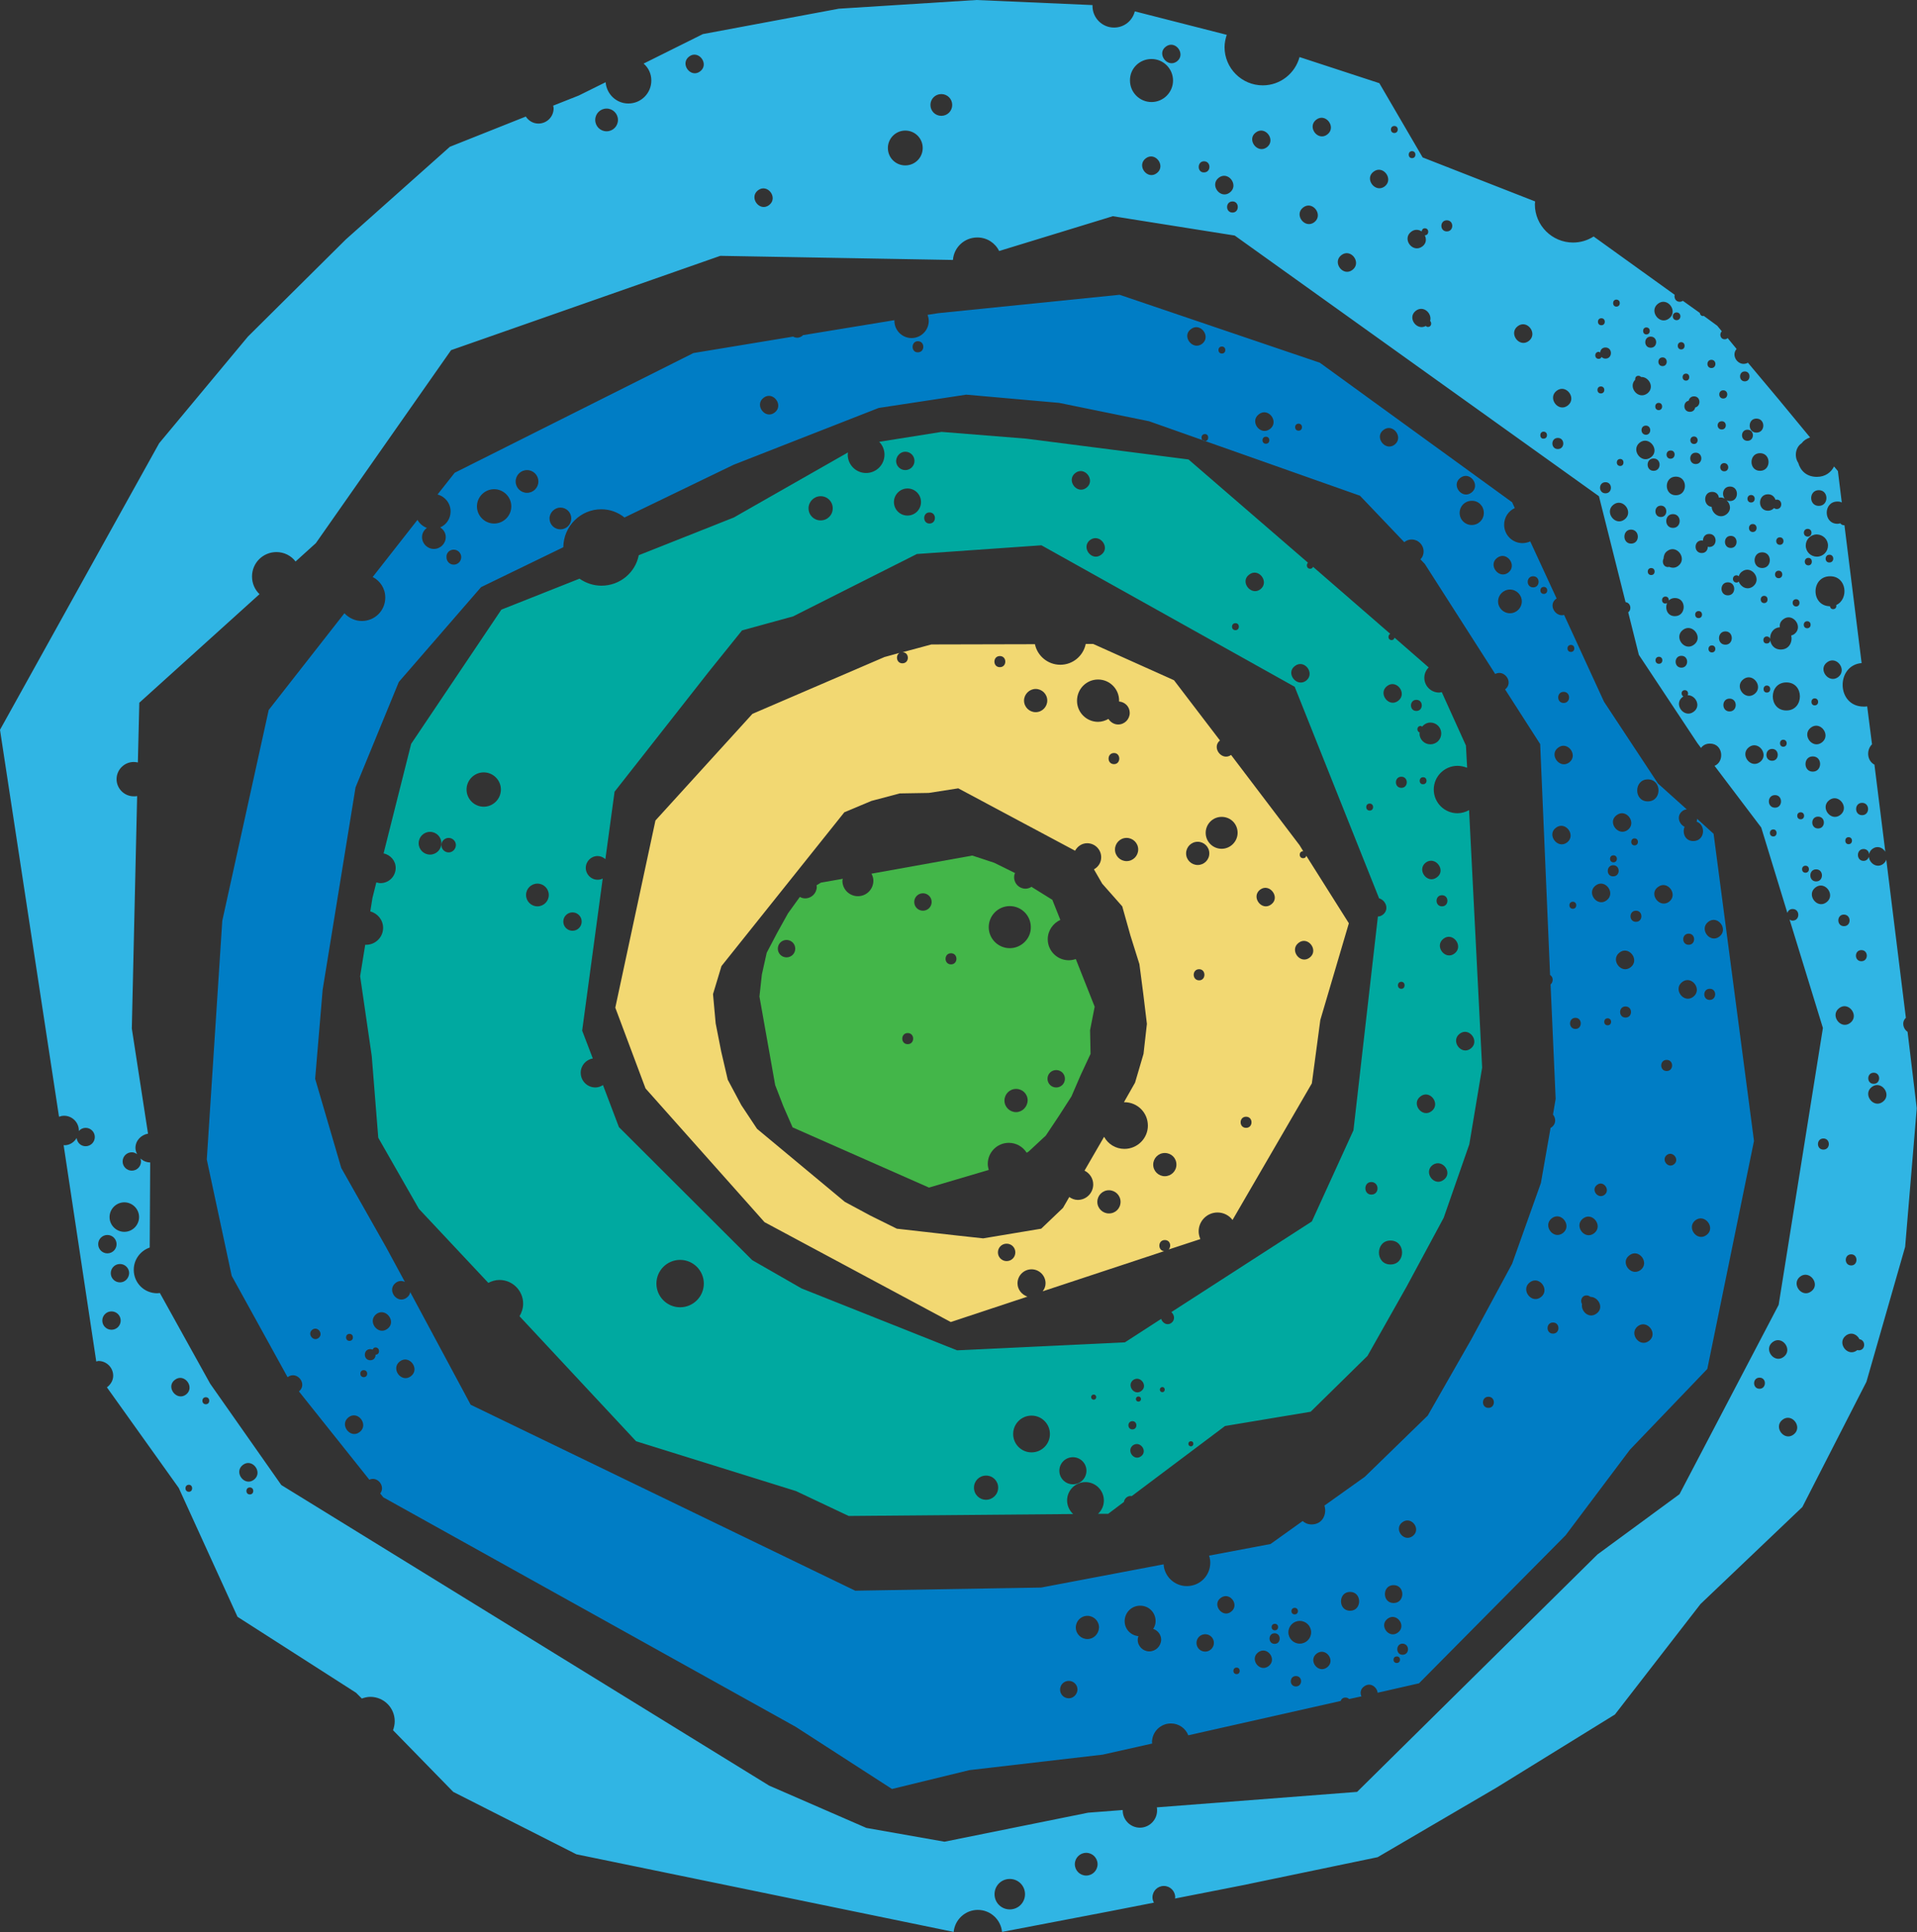 <?xml version="1.0" encoding="utf-8"?>
<!-- Generator: Adobe Illustrator 18.0.0, SVG Export Plug-In . SVG Version: 6.00 Build 0)  -->
<!DOCTYPE svg PUBLIC "-//W3C//DTD SVG 1.1//EN" "http://www.w3.org/Graphics/SVG/1.1/DTD/svg11.dtd">
<svg version="1.1" id="Layer_1" xmlns="http://www.w3.org/2000/svg" xmlns:xlink="http://www.w3.org/1999/xlink" x="0px" y="0px"
	 viewBox="0 0 792.6 799" enable-background="new 0 0 792.6 799" xml:space="preserve">
<rect x="0" y="0" width="792.6" height="799" fill="#333333" stroke="none"/>
<g>
	<g id="XMLID_3811_">
		<path fill="#F2D872" d="M540.1,353.9c-0.2,0.6-0.5,1-1.3,1c-1.9,0-1.9-2.9,0-2.9c0.1,0,0.1,0.1,0.1,0.1l-1.6-2.6L509,312.2
			c-3.8,2.7-8.2-3.1-4.6-6l-19-24.9l-33.4-15l-3.1,0c-1,4.9-5.3,8.6-10.5,8.6c-5.2,0-9.5-3.7-10.5-8.5l-42.8,0.1l-11.9,3.2
			c2.9,0.1,2.9,4.6-0.1,4.6c-2.5,0-2.9-3.3-1.2-4.3l-6.2,1.7l-54.6,23.5L271,339.3l-16.6,77.4l12.5,33.4l49.2,55.3l77,41.3
			l31.7-10.5c-2.3-0.8-4.1-2.9-4.1-5.5c0-3.2,2.6-5.8,5.8-5.8s5.8,2.6,5.8,5.8c0,1.3-0.5,2.4-1.2,3.3l50.2-16.6
			c-2.7-0.3-2.6-4.6,0.3-4.6c2.3,0,2.8,2.6,1.6,3.9l13.1-4.3c-0.4-1-0.7-2-0.7-3.2c0-4.3,3.5-7.8,7.8-7.8c2.5,0,4.8,1.2,6.2,3.1
			l32.8-56.5l3.5-26.2l11.8-40L540.1,353.9z M470.6,351.3c0,2.6-2.1,4.8-4.8,4.8c-2.6,0-4.8-2.1-4.8-4.8c0-2.6,2.1-4.8,4.8-4.8
			C468.4,346.5,470.6,348.6,470.6,351.3z M460.6,316c-3,0-3-4.6,0-4.6C463.5,311.4,463.5,316,460.6,316z M454,281
			c4.8,0,8.7,3.9,8.7,8.7c0,0.1,0,0.3,0,0.4c2.5,0.2,4.4,2.2,4.4,4.7c0,2.6-2.1,4.8-4.8,4.8c-1.7,0-3.2-1-4-2.3
			c-1.3,0.7-2.7,1.2-4.3,1.2c-4.8,0-8.7-3.9-8.7-8.7C445.3,284.9,449.2,281,454,281z M428.2,284.9c2.6,0,4.8,2.1,4.8,4.8
			c0,2.6-2.1,4.8-4.8,4.8c-2.6,0-4.8-2.1-4.8-4.8C423.4,287.1,425.6,284.9,428.2,284.9z M413.4,271.3c3,0,3,4.6,0,4.6
			C410.4,275.9,410.4,271.3,413.4,271.3z M416.2,521.5c-2,0-3.6-1.6-3.6-3.6c0-2,1.6-3.6,3.6-3.6c2,0,3.6,1.6,3.6,3.6
			C419.8,519.9,418.2,521.5,416.2,521.5z M458.5,501.8c-2.6,0-4.8-2.1-4.8-4.8c0-2.6,2.1-4.8,4.8-4.8c2.6,0,4.8,2.1,4.8,4.8
			C463.3,499.7,461.2,501.8,458.5,501.8z M464.9,475.1c-3.6,0-6.8-2-8.4-5l-8.1,14c2.1,1,3.6,3.2,3.6,5.7c0,3.5-2.8,6.4-6.4,6.4
			c-1.3,0-2.5-0.5-3.5-1.2l-2.6,4.5l-9,8.6l-24,4l-11.9-1.3l-23.8-2.7l-10.9-5.4l-10.6-5.7L313,466.8l-6.5-9.8l-5.6-10.5l-2.7-11.6
			l-2.3-11.7l-1.1-12.1l3.5-11.6l50.8-63.6l11.2-4.7l11.7-3.1l12-0.2l12.2-1.9l48.3,25.8c1-1.8,2.8-3.1,5-3.1c3.2,0,5.8,2.6,5.8,5.8
			c0,2.2-1.2,4-3,5l3.4,5.9l8.3,9.4l3.4,12.1l3.7,11.8l1.6,12.3l1.5,12.4l-1.4,12.4l-3.5,11.9l-4.6,8.1c0.1,0,0.1,0,0.2,0
			c5.4,0,9.7,4.3,9.7,9.7C474.6,470.7,470.3,475.1,464.9,475.1z M481.6,486.4c-2.6,0-4.8-2.1-4.8-4.8c0-2.6,2.1-4.8,4.8-4.8
			s4.8,2.1,4.8,4.8C486.4,484.3,484.2,486.4,481.6,486.4z M495.8,405.4c-3,0-3-4.6,0-4.6C498.7,400.8,498.7,405.4,495.8,405.4z
			 M495.2,357.7c-2.6,0-4.8-2.1-4.8-4.8c0-2.6,2.1-4.8,4.8-4.8c2.6,0,4.8,2.1,4.8,4.8C500,355.6,497.8,357.7,495.2,357.7z
			 M505.1,351c-3.6,0-6.6-2.9-6.6-6.6c0-3.6,2.9-6.6,6.6-6.6s6.6,2.9,6.6,6.6C511.7,348,508.7,351,505.1,351z M515.2,466.4
			c-3,0-3-4.6,0-4.6C518.2,461.8,518.2,466.4,515.2,466.4z M525.6,374c-3.9,3-8.5-3.1-4.6-6.1C524.9,365,529.5,371.1,525.6,374z
			 M541.5,396c-3.9,3-8.5-3.1-4.6-6.1C540.8,386.9,545.4,393,541.5,396z"/>
	</g>
	<g id="XMLID_3802_">
		<path fill="#43B649" d="M452.6,416.3l-7.8-19.7c-0.9,0.3-1.9,0.5-2.9,0.5c-4.8,0-8.7-3.9-8.7-8.7c0-3.6,2.2-6.6,5.2-8l-3.3-8.3
			l-8.2-5.1l-0.4-0.3c-0.7,0.5-1.6,0.8-2.5,0.8c-2.6,0-4.7-2.1-4.7-4.7c0-0.6,0.1-1.3,0.4-1.8l-0.1,0l-8.5-4.2l-9.1-3l-41.7,7.5
			c0.5,0.9,0.8,1.8,0.8,2.9c0,3.5-2.8,6.4-6.4,6.4c-3.5,0-6.4-2.8-6.4-6.4c0-0.3,0.1-0.5,0.2-0.8l-9.1,1.6l-1.8,1.1
			c0,0.2,0.1,0.4,0.1,0.6c0,2.6-2.1,4.8-4.8,4.8c-0.8,0-1.5-0.2-2.2-0.6l-4.9,6.8l-4.5,8.1l-4.3,8.2l-2,9l-1,9.1l6.5,36.6l3.4,8.8
			l3.8,8.7l56.4,24.9l24.7-7.3c-0.2-0.8-0.4-1.6-0.4-2.5c0-4.8,3.9-8.7,8.7-8.7c3.1,0,5.8,1.6,7.4,4.1l0.8-0.5l7.1-6.6l5.4-8.1
			l5.2-8.1l3.8-8.8l4.1-8.8l-0.2-9.8L452.6,416.3z M325.2,395.9c-2,0-3.6-1.6-3.6-3.6c0-2,1.6-3.6,3.6-3.6s3.6,1.6,3.6,3.6
			C328.8,394.3,327.2,395.9,325.2,395.9z M375.3,431.8c-3,0-3-4.6,0-4.6C378.3,427.2,378.3,431.8,375.3,431.8z M381.6,376.6
			c-2,0-3.6-1.6-3.6-3.6c0-2,1.6-3.6,3.6-3.6s3.6,1.6,3.6,3.6C385.2,375,383.6,376.6,381.6,376.6z M393.2,398.8c-3,0-3-4.6,0-4.6
			C396.2,394.2,396.2,398.8,393.2,398.8z M420.1,459.9c-2.6,0-4.8-2.1-4.8-4.8c0-2.6,2.1-4.8,4.8-4.8s4.8,2.1,4.8,4.8
			C424.8,457.7,422.7,459.9,420.1,459.9z M417.5,392.1c-4.8,0-8.7-3.9-8.7-8.7c0-4.8,3.9-8.7,8.7-8.7s8.7,3.9,8.7,8.7
			C426.3,388.1,422.3,392.1,417.5,392.1z M436.7,449.7c-2,0-3.6-1.6-3.6-3.6c0-2,1.6-3.6,3.6-3.6s3.6,1.6,3.6,3.6
			C440.3,448.1,438.7,449.7,436.7,449.7z"/>
	</g>
	<g id="XMLID_3798_">
		<g id="XMLID_3799_">
			<g id="XMLID_3800_">
				<path id="XMLID_3801_" fill="#FFFFFF" d="M579,732.9c1.8,0,1.8-2.7,0-2.7C577.2,730.1,577.2,732.9,579,732.9L579,732.9z"/>
			</g>
		</g>
	</g>
	<g id="XMLID_3794_">
		<g id="XMLID_3795_">
			<g id="XMLID_3796_">
				<path id="XMLID_3797_" fill="#FFFFFF" d="M581.5,738.3c3.7-2.8-0.7-8.5-4.3-5.7C573.5,735.4,577.8,741.1,581.5,738.3
					L581.5,738.3z"/>
			</g>
		</g>
	</g>
	<path id="XMLID_3751_" fill="#00A9A0" d="M607.4,335c-1.4,0.8-3.1,1.3-4.8,1.3c-5.4,0-9.8-4.4-9.8-9.8c0-5.4,4.4-9.8,9.8-9.8
		c1.4,0,2.7,0.3,4,0.8l-0.5-9.2l-10-22.1c-0.4,0.1-0.7,0.2-1.1,0.2c-3.3,0-6.1-2.7-6.1-6.1c0-1.7,0.7-3.2,1.8-4.3l-14.1-12.3
		c-0.2,0.5-0.5,1-1.2,1c-1.6,0-1.7-2-0.6-2.6l-31.9-27.7c-0.2,0.4-0.5,0.8-1.2,0.8c-1.5,0-1.7-1.8-0.9-2.5L491.4,190l-67.1-8.6
		l-35-2.8l-25.8,4.1c1.4,1.4,2.2,3.3,2.2,5.3c0,4.2-3.4,7.6-7.6,7.6c-4.2,0-7.6-3.4-7.6-7.6c0-0.3,0.1-0.6,0.1-0.9L303.4,214
		l-39.3,15.6c-1.4,7.2-7.8,12.6-15.4,12.6c-3.4,0-6.5-1.1-9.1-2.9l-32.3,12.8L170,307.6l-11.4,45.3c2.8,0.6,5,3,5,6
		c0,3.5-2.8,6.3-6.3,6.3c-0.6,0-1.2-0.2-1.7-0.3l-1.6,6.4l-0.9,5.6c3,0.8,5.3,3.5,5.3,6.8c0,3.9-3.2,7-7,7c-0.1,0-0.3,0-0.4,0
		l-2.1,13l4.8,33l2.7,33.8l16.8,29.4l28.7,30.6c1.4-0.7,2.9-1.2,4.6-1.2c5.4,0,9.8,4.4,9.8,9.8c0,1.9-0.6,3.7-1.5,5.2L263,596
		l66.1,20.6l21.8,10.3l92.8-0.8c-1.5-1.4-2.5-3.4-2.5-5.6c0-4.2,3.4-7.6,7.6-7.6c4.2,0,7.6,3.4,7.6,7.6c0,2.2-0.9,4.1-2.4,5.5l4.2,0
		l6.5-4.9c0.1-0.7,0.4-1.3,1.1-1.9c0.7-0.5,1.5-0.7,2.1-0.5l38.6-29l35.4-5.9l23.5-23.1l16.2-28.7l15.3-28.4l10.6-30.4l5.3-31.7
		L607.4,335z M177.8,353.4c-2.6,0-4.7-2.1-4.7-4.7c0-2.6,2.1-4.7,4.7-4.7s4.7,2.1,4.7,4.7C182.5,351.3,180.4,353.4,177.8,353.4z
		 M185.5,352.5c-1.6,0-3-1.3-3-3c0-1.6,1.3-3,3-3c1.6,0,3,1.3,3,3C188.4,351.2,187.1,352.5,185.5,352.5z M200,333.6
		c-3.9,0-7.1-3.2-7.1-7.1c0-3.9,3.2-7.1,7.1-7.1c3.9,0,7.1,3.2,7.1,7.1C207.1,330.4,203.9,333.6,200,333.6z M596.2,374.8
		c-3,0-3-4.6,0-4.6C599.2,370.2,599.2,374.8,596.2,374.8z M594.1,362.8c-3.9,3-8.5-3.1-4.6-6.1C593.4,353.8,598.1,359.9,594.1,362.8
		z M588.4,321.4c1.9,0,1.9,2.9,0,2.9C586.5,324.4,586.5,321.4,588.4,321.4z M591.4,298.8c2.5,0,4.5,2,4.5,4.5c0,2.5-2,4.5-4.5,4.5
		c-2.5,0-4.5-2-4.5-4.5c0-0.2,0.1-0.3,0.1-0.4c-1.4-0.4-1.3-2.7,0.4-2.7c0.3,0,0.4,0.2,0.6,0.3C588.8,299.5,590,298.8,591.4,298.8z
		 M573.5,283.7c3.9-3,8.5,3.1,4.6,6.1C574.2,292.8,569.6,286.7,573.5,283.7z M566.3,332.3c1.9,0,1.9,2.9,0,2.9
		C564.4,335.2,564.4,332.3,566.3,332.3z M535.4,275.4c3.9-3,8.5,3.1,4.6,6.1C536.1,284.4,531.4,278.3,535.4,275.4z M516.5,237.6
		c3.9-3,8.5,3.1,4.6,6.1C517.2,246.6,512.5,240.5,516.5,237.6z M510.8,257.7c1.9,0,1.9,2.9,0,2.9
		C508.9,260.6,508.9,257.7,510.8,257.7z M455.3,229.4c-3.9,3-8.5-3.1-4.6-6.1C454.7,220.4,459.3,226.5,455.3,229.4z M444.6,195.6
		c3.9-3,8.5,3.1,4.6,6.1C445.3,204.7,440.7,198.6,444.6,195.6z M384.3,211.9c3,0,3,4.6,0,4.6C381.4,216.5,381.4,211.9,384.3,211.9z
		 M374.3,186.8c2.1,0,3.8,1.7,3.8,3.8c0,2.1-1.7,3.8-3.8,3.8s-3.8-1.7-3.8-3.8C370.6,188.5,372.3,186.8,374.3,186.8z M375.2,202
		c3.1,0,5.6,2.5,5.6,5.6c0,3.1-2.5,5.6-5.6,5.6s-5.6-2.5-5.6-5.6C369.6,204.6,372.1,202,375.2,202z M339.3,205.2c2.8,0,5,2.2,5,5
		c0,2.8-2.2,5-5,5s-5-2.2-5-5C334.3,207.5,336.5,205.2,339.3,205.2z M222.2,374.8c-2.6,0-4.7-2.1-4.7-4.7c0-2.6,2.1-4.7,4.7-4.7
		s4.7,2.1,4.7,4.7C226.9,372.7,224.8,374.8,222.2,374.8z M236.7,384.9c-2.1,0-3.8-1.7-3.8-3.8c0-2.1,1.7-3.8,3.8-3.8
		c2.1,0,3.8,1.7,3.8,3.8C240.5,383.2,238.8,384.9,236.7,384.9z M281.2,540.6c-5.4,0-9.8-4.4-9.8-9.8c0-5.4,4.4-9.8,9.8-9.8
		c5.4,0,9.8,4.4,9.8,9.8C291,536.2,286.6,540.6,281.2,540.6z M407.7,620.2c-2.8,0-5-2.2-5-5c0-2.8,2.2-5,5-5s5,2.2,5,5
		C412.7,618,410.4,620.2,407.7,620.2z M426.5,600.6c-4.2,0-7.6-3.4-7.6-7.6c0-4.2,3.4-7.6,7.6-7.6s7.6,3.4,7.6,7.6
		C434.1,597.2,430.7,600.6,426.5,600.6z M443.6,613.8c-3.1,0-5.6-2.5-5.6-5.6s2.5-5.6,5.6-5.6c3.1,0,5.6,2.5,5.6,5.6
		S446.7,613.8,443.6,613.8z M452.2,578.8c-1.4,0-1.4-2.1,0-2.1C453.6,576.7,453.6,578.8,452.2,578.8z M468.2,587.7
		c2.2,0,2.2,3.4,0,3.4C466,591.1,466,587.7,468.2,587.7z M470.7,577.5c1.4,0,1.4,2.1,0,2.1C469.3,579.6,469.3,577.5,470.7,577.5z
		 M471.8,602.2c-2.9,2.2-6.2-2.3-3.4-4.5C471.3,595.6,474.7,600,471.8,602.2z M471.9,575.2c-2.9,2.2-6.2-2.3-3.4-4.5
		C471.4,568.6,474.8,573,471.9,575.2z M480.6,575.7c-1.4,0-1.4-2.1,0-2.1C481.9,573.6,481.9,575.7,480.6,575.7z M492.4,598.1
		c-1.4,0-1.4-2.1,0-2.1S493.7,598.1,492.4,598.1z M567,494c-3.3,0-3.3-5.2,0-5.2C570.4,488.9,570.4,494,567,494z M559.6,467.4
		l-17.2,37.7l-58.1,37.5c1.2,1,1.7,3.1,0.1,4.4c-1.8,1.4-3.8,0.1-4.3-1.6l-15,9.7l-69.4,3.3l-64.3-25.6L311,521.1l-55.1-55
		l-6.6-17.4c-0.9,0.6-2,1-3.1,1c-3.4,0-6.1-2.7-6.1-6.1c0-3,2.2-5.4,5-5.9l-4.4-11.5l8.5-62.9c-0.6,0.3-1.3,0.5-2.1,0.5
		c-2.7,0-4.9-2.2-4.9-4.9c0-2.7,2.2-4.9,4.9-4.9c1.2,0,2.3,0.5,3.2,1.3l3.8-27.9l39.1-49.8l13.6-16.9l21.1-5.8l51.2-25.8l51.5-3.6
		L535.3,284l34.9,87.5c2.7,0.7,4.4,4.6,1.5,6.8c-0.7,0.5-1.4,0.7-2,0.7L559.6,467.4z M574.9,522.9c-6.4,0-6.3-9.9,0-9.9
		C581.3,513,581.3,522.9,574.9,522.9z M579.4,408.9c-1.9,0-1.9-2.9,0-2.9C581.2,406,581.2,408.9,579.4,408.9z M579.4,325.8
		c-3,0-3-4.6,0-4.6C582.4,321.2,582.4,325.8,579.4,325.8z M585.6,289.4c3,0,3,4.6,0,4.6C582.6,294,582.7,289.4,585.6,289.4z
		 M587.3,453.4c3.9-3,8.5,3.1,4.6,6.1C588,462.5,583.3,456.4,587.3,453.4z M596.9,487.9c-3.9,3-8.5-3.1-4.6-6.1
		C596.3,478.9,600.9,485,596.9,487.9z M596.8,388.2c3.9-3,8.5,3.1,4.6,6.1C597.5,397.3,592.9,391.2,596.8,388.2z M603.5,427.5
		c3.9-3,8.5,3.1,4.6,6.1C604.2,436.6,599.6,430.5,603.5,427.5z"/>
	<path id="XMLID_3612_" fill="#30B5E4" d="M788.7,426.7c-1.8-1.2-2.6-4-0.7-5.8l-8.1-65.4c-0.2,0.6-0.6,1.2-1.2,1.7
		c-2.7,2.1-5.8-0.3-6-2.9c-0.3,0.9-1,1.7-2.2,1.7c-3.1,0-3.1-4.9,0-4.9c1.4,0,2.2,1,2.3,2.1c0.2-0.8,0.5-1.5,1.3-2.1
		c2.1-1.6,4.3-0.6,5.4,1.1l-4.5-36c-3.1-1.6-3.4-6.1-1-8.4l-2-15.7c-0.4,0.1-0.9,0.1-1.4,0.1c-11.4,0-11.6-17.1-0.9-18l-7.1-57
		c-0.1,0-0.1,0-0.1,0c-0.7,0-1.3-0.3-1.6-0.8c-0.4,0.1-0.7,0.2-1.2,0.2c-5.9,0-5.9-9.2,0-9.2c0.7,0,1.3,0.1,1.8,0.4l-1.6-13
		l-1.6-1.9c-1.2,2.4-3.6,4.3-7.1,4.3c-4.3,0-6.8-2.6-7.7-5.8c-1.7-2.5-1.2-6.4,1.4-8.1c0.8-1.1,2-1.9,3.5-2.4l-11.8-14.3
		c-0.2-0.2-0.3-0.3-0.4-0.5L722.7,150c-3.6,2-7.3-2.7-4.7-5.7l-3.7-4.5c-0.3,0.3-0.7,0.5-1.2,0.5c-1.9,0-2.3-2.3-1.2-3.3l-1.9-2.3
		l-5.6-4.1c-0.1,0-0.1,0.1-0.2,0.1c-0.9,0-1.3-0.6-1.4-1.3l-7-5c-0.3,0.2-0.8,0.4-1.3,0.4c-1.7,0-2.4-1.6-2.1-2.9l-33.5-24.1
		c-2.5,1.6-5.4,2.5-8.5,2.5c-8.7,0-15.8-7.1-15.8-15.8c0-0.4,0.1-0.8,0.1-1.2l-46.5-18.2l-17.9-30.7l-33-10.8
		c-1.8,6.7-7.9,11.7-15.2,11.7c-8.7,0-15.8-7.1-15.8-15.8c0-1.8,0.4-3.5,0.9-5.1l-38-9.7c-1,3.9-4.4,6.7-8.6,6.7
		c-4.9,0-8.9-4-8.9-8.9c0-0.1,0-0.3,0-0.4L403.7,0l-56.9,3.6l-56.2,10.5l-24.5,12.2c2,1.7,3.2,4.2,3.2,7c0,5.2-4.2,9.5-9.5,9.5
		c-5,0-9-3.9-9.4-8.8l-11.1,5.5l-10.6,4.2c0.1,0.4,0.2,0.7,0.2,1.1c0,3.5-2.8,6.3-6.3,6.3c-2.2,0-4.1-1.2-5.2-2.9L186,60.7L143,99
		l-40.5,40.2l-36.7,44.1l-28,50.4L0,301.8l24.4,160c0.6-0.2,1.3-0.4,2.1-0.4c3.3,0,6.1,2.7,6.1,6.1c0,0.1,0,0.1,0,0.2
		c0.7-0.8,1.7-1.3,2.8-1.3c2.1,0,3.8,1.7,3.8,3.8s-1.7,3.8-3.8,3.8c-2,0-3.5-1.5-3.7-3.4c-1.1,1.8-2.9,3-5.1,3
		c-0.1,0-0.2-0.1-0.3-0.1L39.8,563c0.3,0,0.6-0.2,0.9-0.2c3.3,0,6.1,2.7,6.1,6.1c0,2-1.1,3.7-2.6,4.8l29.7,41.6l24.3,53.3l49,31.4
		l2.4,2.4c1.1-0.4,2.3-0.7,3.5-0.7c5.6,0,10.1,4.5,10.1,10.1c0,1.3-0.3,2.6-0.7,3.7l24.9,25.5l50.9,25.8l156,32.1
		c0.5-5.1,4.8-9.1,10-9.1c5.2,0,9.5,4,10,9.1l44.9-8.6l17.9-3.5c-0.4-0.7-0.6-1.4-0.6-2.2c0-2.6,2.1-4.7,4.7-4.7s4.7,2.1,4.7,4.7
		c0,0.2-0.1,0.3-0.1,0.5l28-5.5l55.8-11.6l49.2-28.8l48.9-30.2l35.4-45.7l42.1-40.1l26.5-51.8l16-55.8l4.8-57.3L788.7,426.7z
		 M769.9,332c3.3,0,3.3,5.1,0,5.1C766.6,337.1,766.6,332,769.9,332z M764.3,346.2c1.9,0,1.9,2.9,0,2.9
		C762.5,349.1,762.5,346.2,764.3,346.2z M762.4,383c-3.1,0-3.1-4.8,0-4.8C765.5,378.3,765.5,383,762.4,383z M759.2,250.2
		c0.2,0.8-0.2,1.7-1.3,1.7c-0.8,0-1.2-0.6-1.3-1.2c-8-0.1-7.9-12.4,0.1-12.4C763.6,238.3,764.5,247.8,759.2,250.2z M749.5,312.8
		c4.1,0,4,6.3,0,6.3C745.5,319.1,745.5,312.8,749.5,312.8z M746.5,360.9c-1.9,0-1.9-2.9,0-2.9C748.4,358,748.4,360.9,746.5,360.9z
		 M750.9,359.5c3.2,0,3.2,5,0,5C747.7,364.5,747.7,359.5,750.9,359.5z M751.7,342.6c-3.2,0-3.2-4.9,0-4.9
		C754.9,337.7,754.9,342.6,751.7,342.6z M753.3,307c-3.9,3-8.5-3.1-4.6-6.1C752.6,297.9,757.2,304,753.3,307z M747.7,233.8
		c-2,0-2-3.1,0-3.1C749.6,230.7,749.6,233.8,747.7,233.8z M750.3,288.8c1.9,0,1.9,2.9,0,2.9C748.5,291.7,748.5,288.8,750.3,288.8z
		 M755.4,273.9c3.9-3,8.5,3.1,4.6,6.1C756.1,282.9,751.5,276.8,755.4,273.9z M756.4,229.4c2.1,0,2.1,3.2,0,3.2
		C754.3,232.7,754.3,229.4,756.4,229.4z M755.8,225.6c0,2.5-2,4.6-4.6,4.6c-2.5,0-4.6-2-4.6-4.6c0-2.5,2-4.6,4.6-4.6
		C753.8,221.1,755.8,223.1,755.8,225.6z M752,202.7c4.2,0,4.2,6.5,0,6.5C747.8,209.2,747.8,202.7,752,202.7z M747.4,218.7
		c2.1,0,2.1,3.2,0,3.2C745.3,221.9,745.3,218.7,747.4,218.7z M747.2,256.9c1.9,0,1.9,2.9,0,2.9C745.3,259.8,745.3,256.9,747.2,256.9
		z M744.5,338.8c-1.9,0-1.9-2.9,0-2.9C746.4,335.9,746.4,338.8,744.5,338.8z M738.6,293.8c-7.5,0-7.5-11.6,0-11.6
		C746.1,282.2,746,293.8,738.6,293.8z M733.9,334c-3.4,0-3.4-5.2,0-5.2C737.2,328.8,737.2,334,733.9,334z M733.2,345.9
		c-1.9,0-1.9-2.9,0-2.9C735,343,735,345.9,733.2,345.9z M724,204.7c2,0,2,3.1,0,3.1C722,207.8,722,204.7,724,204.7z M722.5,182.3
		c-3,0-3-4.6,0-4.6C725.5,177.7,725.5,182.3,722.5,182.3z M724.7,216.7c2.1,0,2.1,3.3,0,3.3C722.6,220,722.6,216.7,724.7,216.7z
		 M728.6,228.4c4.2,0,4.2,6.5,0,6.5C724.4,234.9,724.4,228.4,728.6,228.4z M730.5,263.2c1.9,0,1.9,2.9,0,2.9
		C728.6,266.2,728.6,263.2,730.5,263.2z M729.4,246.4c1.9,0,1.9,3,0,3C727.5,249.4,727.5,246.4,729.4,246.4z M723.1,309
		c3.9-3,8.5,3.1,4.6,6.1C723.8,318.1,719.2,312,723.1,309z M720.8,280.9c3.9-3,8.5,3.1,4.6,6.1C721.5,290,716.9,283.9,720.8,280.9z
		 M730.5,283.5c1.9,0,1.9,2.9,0,2.9C728.7,286.4,728.7,283.5,730.5,283.5z M732.7,309.7c3.1,0,3.1,4.9,0,4.9
		C729.5,314.6,729.6,309.7,732.7,309.7z M737.3,305.9c1.9,0,1.9,2.9,0,2.9C735.5,308.8,735.5,305.9,737.3,305.9z M742.6,247.8
		c1.9,0,1.9,3,0,3C740.7,250.7,740.7,247.8,742.6,247.8z M741.9,262.2c-0.4,0.3-0.9,0.5-1.3,0.6c0.6,2.6-0.8,5.8-4.3,5.8
		c-5.8,0-5.9-8.8-0.4-9.2c-0.2-1.2,0.2-2.4,1.4-3.3C741.2,253.1,745.8,259.2,741.9,262.2z M735.4,236c2,0,2,3.1,0,3.1
		S733.4,236,735.4,236z M735.9,225.3c-2,0-2-3.1,0-3.1C737.9,222.2,737.9,225.3,735.9,225.3z M734.1,206.7c0.2,0,0.3-0.1,0.5-0.1
		c2.5,0,2.5,3.9,0,3.9c-0.5,0-0.8-0.2-1.1-0.4c-0.6,0.6-1.4,1.1-2.5,1.1c-4.4,0-4.4-6.8,0-6.8C732.7,204.4,733.7,205.5,734.1,206.7z
		 M727.7,194.7c-4.7,0-4.7-7.3,0-7.3C732.4,187.4,732.4,194.7,727.7,194.7z M726.2,173.1c3.8,0,3.8,5.8,0,5.8
		C722.5,178.9,722.5,173.1,726.2,173.1z M721.4,153.6c2.6,0,2.6,4.1,0,4.1C718.8,157.7,718.8,153.6,721.4,153.6z M720.2,236.4
		c3.9-3,8.5,3.1,4.6,6.1c-2.4,1.8-5.1,0.2-5.9-2c-0.2,0.2-0.5,0.4-0.9,0.4c-2,0-2-3,0-3c0.4,0,0.6,0.2,0.9,0.4
		C719.1,237.6,719.5,236.9,720.2,236.4z M714.4,240.8c3.5,0,3.5,5.4,0,5.4C710.9,246.2,710.9,240.8,714.4,240.8z M715.6,221.6
		c3.2,0,3.2,5,0,5C712.4,226.6,712.4,221.6,715.6,221.6z M713.4,261.1c3.5,0,3.5,5.5,0,5.5C709.8,266.6,709.9,261.1,713.4,261.1z
		 M715.1,288.9c3.4,0,3.4,5.3,0,5.3C711.7,294.2,711.7,288.9,715.1,288.9z M712.9,194.9c-2.2,0-2.2-3.4,0-3.4
		C715.1,191.6,715.1,194.9,712.9,194.9z M712.5,161.4c2.2,0,2.2,3.4,0,3.4C710.3,164.8,710.3,161.4,712.5,161.4z M711.9,174.2
		c2.2,0,2.2,3.4,0,3.4C709.6,177.6,709.6,174.2,711.9,174.2z M707.6,148.8c2.2,0,2.2,3.4,0,3.4C705.4,152.2,705.4,148.8,707.6,148.8
		z M707.9,203.4c1.7,0,2.6,1.1,2.8,2.4c0.9-0.2,1.7,0,2.4,0.4c-1.4-1.7-0.7-5,2.2-5c3.8,0,3.8,6,0,6c-0.5,0-1-0.1-1.4-0.3
		c1.6,1.5,2.1,4.1-0.1,5.8c-2.8,2.1-6-0.4-6.1-3.1C704.1,209.2,704.1,203.4,707.9,203.4z M704.1,223.6c0-1.4,0.8-2.8,2.6-2.8
		c3.5,0,3.5,5.4,0,5.4c-0.2,0-0.4-0.1-0.6-0.1c0,1.3-0.8,2.6-2.5,2.6c-3.4,0-3.4-5.2,0-5.2C703.7,223.5,703.9,223.5,704.1,223.6z
		 M707.8,269.8c-1.9,0-1.9-2.9,0-2.9C709.7,266.9,709.7,269.8,707.8,269.8z M688.6,249.6c-1.9,0-1.9-2.9,0-2.9c1,0,1.4,0.8,1.4,1.6
		c0.6-0.6,1.4-1,2.5-1c4.9,0,4.8,7.5,0,7.5c-3.2,0-4.2-3.2-3.2-5.5C689.1,249.5,688.9,249.6,688.6,249.6z M683.7,194.7
		c-3.3,0-3.3-5.1,0-5.1C687,189.6,687,194.7,683.7,194.7z M682.7,237.8c-1.9,0-1.9-2.9,0-2.9C684.6,234.9,684.6,237.8,682.7,237.8z
		 M682.6,189.1c-3.9,3-8.5-3.1-4.6-6.1C681.9,180.1,686.5,186.2,682.6,189.1z M680.5,176c2.4,0,2.4,3.8,0,3.8
		C678.1,179.7,678.1,176,680.5,176z M689.3,227.9c3.9-3,8.5,3.1,4.6,6.1c-1.3,1-2.6,0.9-3.8,0.4c-0.1,0-0.2,0.1-0.4,0.1
		c-2,0-2.6-2.1-1.9-3.5C687.9,229.8,688.2,228.7,689.3,227.9z M691.7,212.6c3.7,0,3.7,5.7,0,5.7C688,218.3,688,212.6,691.7,212.6z
		 M692.9,204.8c-5,0-5-7.7,0-7.7C697.9,197.1,697.9,204.8,692.9,204.8z M690.7,189.7c-2.2,0-2.2-3.4,0-3.4
		C693,186.2,692.9,189.7,690.7,189.7z M687.4,151.4c-2.3,0-2.3-3.6,0-3.6C689.7,147.8,689.7,151.4,687.4,151.4z M685.8,166.6
		c1.9,0,1.9,3,0,3C683.9,169.6,683.9,166.6,685.8,166.6z M686.7,209.1c3,0,3,4.7,0,4.7C683.7,213.8,683.7,209.1,686.7,209.1z
		 M685.9,271.6c1.9,0,1.9,2.9,0,2.9C684,274.5,684,271.6,685.9,271.6z M695.2,271.2c3.2,0,3.1,4.9,0,4.9
		C692,276.1,692,271.2,695.2,271.2z M695.7,288.2c0.1-0.1,0.2-0.1,0.3-0.2c-1.1-0.6-1-2.6,0.6-2.6c1.2,0,1.6,1.2,1.2,2.1
		c3.2-0.1,5.7,4.4,2.5,6.8C696.4,297.3,691.7,291.2,695.7,288.2z M700.4,266.6c-3.9,3-8.5-3.1-4.6-6.1
		C699.7,257.5,704.4,263.6,700.4,266.6z M702.3,252.7c1.9,0,1.9,2.9,0,2.9C700.4,255.6,700.4,252.7,702.3,252.7z M701.1,191.9
		c-3,0-3-4.7,0-4.7C704.2,187.2,704.2,191.9,701.1,191.9z M700.4,180.5c2,0,2,3.1,0,3.1C698.4,183.6,698.4,180.5,700.4,180.5z
		 M700.4,163.9c2.8,0,3,4,0.5,4.6c-0.2,1-0.9,1.8-2.2,1.8c-2.9,0-3-4.1-0.5-4.6C698.4,164.7,699.2,163.9,700.4,163.9z M697.1,157.4
		c-1.9,0-1.9-2.9,0-2.9C698.9,154.5,698.9,157.4,697.1,157.4z M695.1,144.5c-1.9,0-1.9-3,0-3C697,141.5,697,144.5,695.1,144.5z
		 M693.2,129.2c2.1,0,2.1,3.2,0,3.2C691.1,132.4,691.1,129.2,693.2,129.2z M685.5,125.6c3.9-3,8.5,3.1,4.6,6.1
		C686.2,134.7,681.6,128.6,685.5,125.6z M682.5,143.8c-3,0-3-4.6,0-4.6C685.5,139.2,685.5,143.8,682.5,143.8z M680.7,135.4
		c1.9,0,1.9,2.9,0,2.9C678.9,138.3,678.9,135.4,680.7,135.4z M676.1,157c-0.1-0.8,0.3-1.6,1.3-1.6c0.5,0,0.8,0.2,1.1,0.5
		c3.2-0.2,5.8,4.3,2.6,6.8C677.3,165.5,673,160.1,676.1,157z M674.4,224.8c-3.7,0-3.7-5.8,0-5.8
		C678.1,219.1,678.1,224.8,674.4,224.8z M671.7,214.8c-3.9,3-8.5-3.1-4.6-6.1C671,205.7,675.6,211.8,671.7,214.8z M669.9,192.7
		c-1.9,0-1.9-2.9,0-2.9C671.7,189.8,671.7,192.7,669.9,192.7z M668.3,123.9c1.9,0,1.9,2.9,0,2.9
		C666.5,126.8,666.5,123.9,668.3,123.9z M663.8,204c-3,0-3-4.6,0-4.6C666.8,199.4,666.8,204,663.8,204z M661.9,159.8
		c1.9,0,1.9,2.9,0,2.9C660,162.7,660,159.8,661.9,159.8z M662.1,131.6c1.9,0,1.9,2.9,0,2.9C660.2,134.5,660.2,131.6,662.1,131.6z
		 M661,145.5c0.3,0,0.4,0.2,0.6,0.3c0.1-1.1,0.8-2.1,2.2-2.1c3,0,3,4.6,0,4.6c-0.7,0-1.3-0.3-1.6-0.7c-0.2,0.4-0.5,0.8-1.2,0.8
		C659.1,148.4,659.1,145.5,661,145.5z M643.6,161.6c3.9-3,8.5,3.1,4.6,6.1C644.3,170.7,639.7,164.6,643.6,161.6z M644.1,181.1
		c3,0,3,4.6,0,4.6C641.1,185.7,641.1,181.1,644.1,181.1z M638.2,178.5c1.9,0,1.9,2.9,0,2.9C636.4,181.5,636.4,178.5,638.2,178.5z
		 M627.5,134.9c3.9-3,8.5,3.1,4.6,6.1C628.2,144,623.6,137.9,627.5,134.9z M598.2,91.1c3,0,3,4.6,0,4.6
		C595.2,95.7,595.2,91.1,598.2,91.1z M590.4,135.2c-0.4,0-0.7-0.2-0.9-0.4c-3.8,2.1-7.8-3.5-4.1-6.3c3.2-2.4,6.8,1.2,5.9,4.2
		C592.1,133.5,591.8,135.2,590.4,135.2z M583.8,62.5c1.9,0,1.9,2.9,0,2.9C582,65.4,582,62.5,583.8,62.5z M583.5,95.8
		c1.5-1.1,3.1-0.9,4.3-0.1c0.1-0.7,0.5-1.3,1.3-1.3c1.9,0,1.9,2.9,0,2.9c0.7,1.5,0.7,3.3-1,4.6C584.1,104.9,579.5,98.8,583.5,95.8z
		 M576.5,52.1c1.9,0,1.9,2.9,0,2.9S574.6,52.1,576.5,52.1z M567.9,71c3.9-3,8.5,3.1,4.6,6.1C568.6,80,564,73.9,567.9,71z
		 M554.6,105.5c3.9-3,8.5,3.1,4.6,6.1C555.3,114.6,550.7,108.5,554.6,105.5z M544.2,49.5c3.9-3,8.5,3.1,4.6,6.1
		C544.9,58.6,540.3,52.5,544.2,49.5z M538.8,85.8c3.9-3,8.5,3.1,4.6,6.1C539.5,94.8,534.9,88.8,538.8,85.8z M519.2,54.8
		c3.9-3,8.5,3.1,4.6,6.1C519.9,63.8,515.3,57.7,519.2,54.8z M509.6,87.9c-3,0-3-4.6,0-4.6C512.5,83.3,512.5,87.9,509.6,87.9z
		 M503.9,73.5c3.9-3,8.5,3.1,4.6,6.1C504.6,82.6,500,76.5,503.9,73.5z M497.8,66.7c3,0,3,4.6,0,4.6
		C494.9,71.4,494.9,66.7,497.8,66.7z M482,19.3c3.9-3,8.5,3.1,4.6,6.1C482.7,28.3,478.1,22.2,482,19.3z M476.1,24.4
		c4.9,0,8.9,4,8.9,8.9c0,4.9-4,8.9-8.9,8.9c-4.9,0-8.9-4-8.9-8.9C467.1,28.4,471.1,24.4,476.1,24.4z M478.3,71.6
		c-3.9,3-8.5-3.1-4.6-6.1C477.6,62.5,482.2,68.6,478.3,71.6z M389.2,38.9c2.5,0,4.5,2,4.5,4.5c0,2.5-2,4.5-4.5,4.5
		c-2.5,0-4.5-2-4.5-4.5C384.7,40.9,386.7,38.9,389.2,38.9z M374.3,54c4,0,7.2,3.2,7.2,7.2c0,4-3.2,7.2-7.2,7.2c-4,0-7.2-3.2-7.2-7.2
		C367.1,57.3,370.3,54,374.3,54z M313.4,78.7c3.9-3,8.5,3.1,4.6,6.1C314.1,87.8,309.5,81.7,313.4,78.7z M284.9,23.4
		c3.9-3,8.5,3.1,4.6,6.1C285.6,32.5,281,26.4,284.9,23.4z M250.8,44.9c2.6,0,4.7,2.1,4.7,4.7s-2.1,4.7-4.7,4.7
		c-2.6,0-4.7-2.1-4.7-4.7S248.2,44.9,250.8,44.9z M51.4,497.2c3.3,0,6.1,2.7,6.1,6.1c0,3.3-2.7,6.1-6.1,6.1c-3.3,0-6.1-2.7-6.1-6.1
		C45.3,499.9,48.1,497.2,51.4,497.2z M40.6,514.5c0-2.1,1.7-3.8,3.8-3.8c2.1,0,3.8,1.7,3.8,3.8c0,2.1-1.7,3.8-3.8,3.8
		C42.3,518.3,40.6,516.6,40.6,514.5z M46.1,549.9c-2.1,0-3.8-1.7-3.8-3.8c0-2.1,1.7-3.8,3.8-3.8c2.1,0,3.8,1.7,3.8,3.8
		C49.9,548.2,48.2,549.9,46.1,549.9z M49.6,530.3c-2.1,0-3.8-1.7-3.8-3.8c0-2.1,1.7-3.8,3.8-3.8s3.8,1.7,3.8,3.8
		C53.3,528.6,51.7,530.3,49.6,530.3z M72.3,570.6c3.9-3,8.5,3.1,4.6,6.1C73,579.6,68.4,573.5,72.3,570.6z M78.1,616.9
		c-1.9,0-1.9-2.9,0-2.9C79.9,614,79.9,616.9,78.1,616.9z M85.1,580.7c-1.9,0-1.9-2.9,0-2.9C87,577.8,87,580.7,85.1,580.7z
		 M103.3,618c-1.9,0-1.9-2.9,0-2.9C105.2,615.1,105.2,618,103.3,618z M105,611.9c-3.9,3-8.5-3.1-4.6-6.1
		C104.3,602.8,108.9,608.9,105,611.9z M417.5,789.6c-3.5,0-6.3-2.8-6.3-6.3c0-3.5,2.8-6.3,6.3-6.3s6.3,2.8,6.3,6.3
		C423.8,786.8,421,789.6,417.5,789.6z M449.1,775.6c-2.6,0-4.7-2.1-4.7-4.7s2.1-4.7,4.7-4.7s4.7,2.1,4.7,4.7
		S451.7,775.6,449.1,775.6z M694.4,617.9l-33.9,24.9L561.1,741l-82.8,6.4c0.1,0.4,0.1,0.8,0.1,1.3c0,3.9-3.2,7.1-7.1,7.1
		s-7.1-3.2-7.1-7.1c0-0.1,0-0.1,0-0.2l-14.3,1.1l-59.4,12l-32.3-5.7L318,738.4L116.3,614.1l-29.4-41.9l-20.8-37.5
		c-0.4,0-0.7,0.1-1.1,0.1c-5.4,0-9.7-4.3-9.7-9.7c0-4.3,2.8-7.9,6.6-9.2l0.2-35.2c-1.5,0-2.9-0.6-4-1.6c0.1,0.4,0.2,0.8,0.2,1.2
		c0,2.1-1.7,3.8-3.8,3.8s-3.8-1.7-3.8-3.8c0-2.1,1.7-3.8,3.8-3.8c0.8,0,1.5,0.3,2.2,0.8c-0.4-0.8-0.7-1.7-0.7-2.6
		c0-3,2.3-5.4,5.2-5.9l-6.7-43.5l2.2-96.1c-0.4,0.1-0.9,0.1-1.4,0.1c-3.9,0-7.1-3.2-7.1-7.1c0-3.9,3.2-7.1,7.1-7.1
		c0.6,0,1.1,0.1,1.7,0.2l0.6-24.7l49.7-44.9c-1.9-1.8-3.1-4.4-3.1-7.3c0-5.6,4.5-10.1,10.1-10.1c3.2,0,6.1,1.5,7.9,3.9l8.4-7.6
		l55.9-79.8l111.3-39l96.2,1.7c0.4-5.2,4.7-9.3,10.1-9.3c4,0,7.4,2.3,9,5.6l47-14.4l50.4,8l150.6,107.8l11,43.8
		c2.2,0.3,2.6,3.1,1.1,4.2l4.4,17.6l24.2,36.5l1.5,2c0.8-1.1,2-1.8,3.7-1.8c5.5,0,6.1,7.5,1.9,9.2l19.3,25.5l10.8,35.3
		c0.3-0.9,1-1.6,2.2-1.6c3.1,0,3.1,4.8,0,4.8c-0.6,0-1-0.2-1.3-0.5l13.8,44.9l-18.3,114.5L694.4,617.9z M727.5,574.3
		c-3,0-3-4.6,0-4.6C730.5,569.7,730.4,574.3,727.5,574.3z M732.9,555c3.9-3,8.5,3.1,4.6,6.1C733.6,564.1,729,558,732.9,555z
		 M741.6,593.2c-3.9,3-8.5-3.1-4.6-6.1C740.9,584.1,745.5,590.2,741.6,593.2z M748.9,534c-3.9,3-8.5-3.1-4.6-6.1
		C748.2,525,752.8,531.1,748.9,534z M753.9,475.4c-3,0-3-4.6,0-4.6C756.9,470.8,756.9,475.4,753.9,475.4z M755.2,373.1
		c-3.9,3-8.5-3.1-4.6-6.1C754.5,364,759.1,370.1,755.2,373.1z M756.3,330.9c3.9-3,8.5,3.1,4.6,6.1C757,340,752.4,333.9,756.3,330.9z
		 M760.4,416.9c3.9-3,8.5,3.1,4.6,6.1C761.1,426,756.5,419.9,760.4,416.9z M765.4,523.3c-3,0-3-4.6,0-4.6
		C768.3,518.7,768.3,523.3,765.4,523.3z M768.5,558.4c-0.2,0-0.4-0.1-0.6-0.1c0,0-0.1,0.1-0.1,0.1c-3.9,3-8.5-3.1-4.6-6.1
		c2.3-1.7,4.7-0.4,5.6,1.5C771.5,554.2,771.4,558.4,768.5,558.4z M769.6,397.5c-3,0-3-4.6,0-4.6
		C772.6,392.9,772.6,397.5,769.6,397.5z M774.7,443.6c3,0,3,4.6,0,4.6C771.7,448.2,771.7,443.6,774.7,443.6z M778.5,455.6
		c-3.9,3-8.5-3.1-4.6-6.1C777.8,446.5,782.4,452.6,778.5,455.6z"/>
	<path id="XMLID_3131_" fill="#007DC5" d="M708.5,344.8l-6.8-6.2c0,0.4-0.1,0.8-0.2,1.2c3.9,1.3,3.5,8-1.4,8c-3.5,0-4.6-3.5-3.6-5.9
		c-2.3-1.1-3.5-4.5-0.9-6.5c0.6-0.5,1.2-0.6,1.8-0.7L685.5,324l-22.3-33.8l-16.5-35.9c-3.5,1-6.8-4.1-3.3-6.7c0.1,0,0.1,0,0.2-0.1
		l-10.9-23.6c-1,0.4-2,0.7-3.2,0.7c-4.2,0-7.6-3.4-7.6-7.6c0-3.1,1.8-5.7,4.4-6.9l-1.1-2.4L545.7,150l-82.8-28.1l-74.9,7.6l-4.5,0.7
		c0.3,0.8,0.5,1.6,0.5,2.5c0,3.9-3.2,7.1-7.1,7.1c-3.9,0-7.1-3.2-7.1-7.1c0-0.1,0-0.2,0-0.3l-37.8,6.2c-0.1,0.1-0.2,0.2-0.3,0.3
		c-1.3,1-2.7,0.9-3.8,0.3l-41.2,6.8L188,195.5l-7.1,9c3.1,0.8,5.4,3.6,5.4,7c0,2.9-1.7,5.5-4.3,6.6c1.4,0.9,2.3,2.3,2.3,4
		c0,2.7-2.2,4.9-4.9,4.9s-4.9-2.2-4.9-4.9c0-1.6,0.8-2.9,2-3.8c-1.7-0.6-3-1.8-3.9-3.3l-18.5,23.6c3.1,1.6,5.2,4.8,5.2,8.5
		c0,5.4-4.3,9.7-9.7,9.7c-2.9,0-5.4-1.3-7.2-3.2l-31.3,40l-19.2,87.2l-6.4,98.7l10.3,48.1l23.1,41.9c3.9-2.9,8.4,2.9,4.7,5.9
		l29.1,36.5c3.4-1.6,6.8,2.8,4.5,5.7l1.3,1.6L329,714.1l39.8,25.7l32-7.8l55.1-6.4l20.5-4.6c0-0.2-0.1-0.3-0.1-0.5
		c0-4.3,3.5-7.8,7.8-7.8c3.3,0,6.1,2,7.2,4.9l63-14.2c0.3-0.8,0.9-1.4,2-1.4c0.7,0,1.2,0.3,1.5,0.6l5.1-1.1c-0.6-1.3-0.5-3,1.1-4.1
		c2.5-1.9,5.3,0.2,5.6,2.6l17.1-3.9l60.6-61.2l26.6-35.4l32-33.4l19.3-94.3L708.5,344.8z M698.2,386.1c3,0,3,4.6,0,4.6
		C695.2,390.7,695.2,386.1,698.2,386.1z M681.3,322.3c5.9,0,5.9,9.1,0,9.1C675.4,331.4,675.5,322.3,681.3,322.3z M676.4,381.2
		c-3,0-3-4.6,0-4.6C679.4,376.6,679.4,381.2,676.4,381.2z M675.8,346.7c1.9,0,1.9,2.9,0,2.9C674,349.6,674,346.7,675.8,346.7z
		 M668.4,337.1c3.9-3,8.5,3.1,4.6,6.1C669.1,346.1,664.4,340,668.4,337.1z M667.1,353.7c1.9,0,1.9,2.9,0,2.9
		C665.2,356.6,665.2,353.7,667.1,353.7z M659.7,366.2c3.9-3,8.5,3.1,4.6,6.1C660.4,375.3,655.8,369.2,659.7,366.2z M649.5,266.7
		c1.9,0,1.9,2.9,0,2.9C647.6,269.6,647.6,266.7,649.5,266.7z M646.5,286.1c3,0,3,4.6,0,4.6C643.5,290.7,643.5,286.1,646.5,286.1z
		 M644.2,309.2c3.9-3,8.5,3.1,4.6,6.1C644.9,318.2,640.3,312.1,644.2,309.2z M638.3,242.7c1.9,0,1.9,2.9,0,2.9
		C636.4,245.6,636.4,242.7,638.3,242.7z M633.9,238.3c3,0,3,4.6,0,4.6C630.9,242.9,630.9,238.3,633.9,238.3z M629.2,248.7
		c0,2.7-2.2,4.9-4.9,4.9s-4.9-2.2-4.9-4.9c0-2.7,2.2-4.9,4.9-4.9S629.2,246,629.2,248.7z M619,230.7c3.9-3,8.5,3.1,4.6,6.1
		C619.7,239.7,615.1,233.6,619,230.7z M613.5,212.1c0,2.8-2.2,5-5,5c-2.8,0-5-2.2-5-5c0-2.8,2.2-5,5-5
		C611.3,207,613.5,209.3,613.5,212.1z M603.8,197.6c3.9-3,8.5,3.1,4.6,6.1C604.5,206.7,599.8,200.6,603.8,197.6z M572,177.8
		c3.9-3,8.5,3.1,4.6,6.1C572.7,186.8,568.1,180.7,572,177.8z M536.9,175.2c1.9,0,1.9,2.9,0,2.9C535,178.1,535,175.2,536.9,175.2z
		 M520.5,171.3c3.9-3,8.5,3.1,4.6,6.1C521.1,180.4,516.5,174.3,520.5,171.3z M523.4,183.5c-1.9,0-1.9-2.9,0-2.9
		C525.3,180.6,525.3,183.5,523.4,183.5z M505.2,143.3c1.9,0,1.9,2.9,0,2.9C503.3,146.2,503.3,143.3,505.2,143.3z M498.2,182.4
		c-1.9,0-1.9-2.9,0-2.9C500,179.5,500,182.4,498.2,182.4z M492.4,136.1c3.9-3,8.5,3.1,4.6,6.1C493.1,145.1,488.4,139,492.4,136.1z
		 M379.5,141.1c3,0,3,4.6,0,4.6C376.6,145.8,376.6,141.1,379.5,141.1z M315.7,164.5c3.9-3,8.5,3.1,4.6,6.1
		C316.4,173.6,311.8,167.5,315.7,164.5z M231.7,209.9c2.5,0,4.5,2,4.5,4.5c0,2.5-2,4.5-4.5,4.5s-4.5-2-4.5-4.5
		C227.2,212,229.3,209.9,231.7,209.9z M217.9,194.4c2.6,0,4.7,2.1,4.7,4.7c0,2.6-2.1,4.7-4.7,4.7c-2.6,0-4.7-2.1-4.7-4.7
		C213.2,196.5,215.3,194.4,217.9,194.4z M204.3,202.3c3.9,0,7.1,3.2,7.1,7.1s-3.2,7.1-7.1,7.1c-3.9,0-7.1-3.2-7.1-7.1
		S200.4,202.3,204.3,202.3z M187.6,227.3c1.7,0,3.1,1.4,3.1,3.1c0,1.7-1.4,3.1-3.1,3.1s-3-1.4-3-3.1
		C184.5,228.6,185.9,227.3,187.6,227.3z M131.7,553.3c-2.2,1.7-4.8-1.7-2.6-3.4C131.3,548.2,133.9,551.6,131.7,553.3z M148.7,592.2
		c-3.9,3-8.5-3.1-4.6-6.1C148,583.1,152.6,589.2,148.7,592.2z M144.5,551.6c1.9,0,1.9,2.9,0,2.9
		C142.6,554.5,142.6,551.6,144.5,551.6z M150.4,569.5c-1.9,0-1.9-2.9,0-2.9C152.3,566.6,152.3,569.5,150.4,569.5z M155.3,560.2
		L155.3,560.2c0,1.2-0.7,2.3-2.2,2.3c-3,0-3-4.6,0-4.6c0.4,0,0.7,0.1,1,0.2c0.2-0.5,0.5-0.9,1.2-0.9
		C157.2,557.3,157.2,560.2,155.3,560.2z M160.2,549.5c-3.9,3-8.5-3.1-4.6-6.1C159.5,540.5,164.1,546.6,160.2,549.5z M169.9,569.1
		c-3.9,3-8.5-3.1-4.6-6.1C169.2,560,173.8,566.1,169.9,569.1z M441.9,702.3c-2,0-3.6-1.6-3.6-3.6c0-2,1.6-3.6,3.6-3.6
		c2,0,3.6,1.6,3.6,3.6C445.4,700.7,443.8,702.3,441.9,702.3z M449.6,677.8c-2.6,0-4.8-2.1-4.8-4.8c0-2.6,2.1-4.8,4.8-4.8
		c2.6,0,4.8,2.1,4.8,4.8C454.3,675.7,452.2,677.8,449.6,677.8z M475.2,682.9c-2.6,0-4.8-2.1-4.8-4.8c0-0.5,0.1-1,0.3-1.5
		c-3.2-0.3-5.7-2.9-5.7-6.2c0-3.5,2.8-6.4,6.4-6.4s6.4,2.8,6.4,6.4c0,1.2-0.4,2.3-1,3.2c1.9,0.6,3.3,2.4,3.3,4.5
		C480,680.8,477.8,682.9,475.2,682.9z M498.3,683c-2,0-3.6-1.6-3.6-3.6c0-2,1.6-3.6,3.6-3.6s3.6,1.6,3.6,3.6
		C501.9,681.4,500.2,683,498.3,683z M504.7,660.8c3.7-2.8,8,2.9,4.3,5.7C505.4,669.3,501,663.5,504.7,660.8z M511.3,692.3
		c-1.8,0-1.8-2.7,0-2.7C513,689.6,513,692.3,511.3,692.3z M524.5,689c-3.7,2.8-8-2.9-4.3-5.7C523.9,680.5,528.2,686.2,524.5,689z
		 M527,679.8c-2.8,0-2.8-4.4,0-4.4C529.8,675.4,529.8,679.8,527,679.8z M527.1,671.5c1.8,0,1.8,2.7,0,2.7
		C525.3,674.2,525.3,671.5,527.1,671.5z M535.8,697.4c-2.8,0-2.8-4.3,0-4.3C538.7,693.1,538.6,697.4,535.8,697.4z M537.4,679.7
		c-2.6,0-4.7-2.1-4.7-4.7c0-2.6,2.1-4.7,4.7-4.7c2.6,0,4.7,2.1,4.7,4.7C542.1,677.6,540,679.7,537.4,679.7z M535.3,664.9
		c1.8,0,1.8,2.7,0,2.7C533.5,667.6,533.5,664.9,535.3,664.9z M548.7,689.5c-3.7,2.8-8-2.9-4.3-5.7
		C548.1,681,552.4,686.7,548.7,689.5z M558.2,666.1c-5,0-5-7.8,0-7.8C563.2,658.3,563.2,666.1,558.2,666.1z M573.7,669.4
		c3.7-2.8,8,2.9,4.3,5.7C574.3,677.9,570,672.2,573.7,669.4z M576.2,655.5c4.8,0,4.8,7.4,0,7.4C571.4,662.9,571.4,655.5,576.2,655.5
		z M577.5,687.7c-1.8,0-1.8-2.7,0-2.7C579.3,684.9,579.3,687.7,577.5,687.7z M579.9,684.3c-2.9,0-2.9-4.6,0-4.6
		C582.9,679.8,582.9,684.3,579.9,684.3z M584.1,635.2c-3.7,2.8-8-2.9-4.3-5.7C583.5,626.7,587.8,632.4,584.1,635.2z M615.4,582.2
		c-3,0-3-4.6,0-4.6C618.4,577.6,618.4,582.2,615.4,582.2z M608.3,553.9l-18,31.5l-26,25.3l-16.7,11.9c1.1,3.4-0.7,7.8-5.3,7.8
		c-1.6,0-2.8-0.6-3.7-1.4l-13.3,9.5l-25.4,4.8c0.3,0.9,0.5,1.9,0.5,2.9c0,5.4-4.3,9.7-9.7,9.7c-5.1,0-9.3-4-9.6-9l-50.6,9.6
		l-76.9,1.3l-159-76.9l-25-46.6c-0.1,0.8-0.5,1.6-1.4,2.3c-3.9,3-8.5-3.1-4.6-6.1c1.3-1,2.7-0.9,3.8-0.4l-7.8-14.4L141.1,483
		l-10.8-36.9l3.1-36.8l13.6-83.7l17.9-43.6l34-39.2l34-16.5c0.1-8.7,7.1-15.7,15.7-15.7c3.7,0,7,1.3,9.6,3.4l45.1-21.8l60-23.5
		l36.2-5.5l38.4,3.4l37.2,7.6l87.2,30.8l18.3,19.2c0.9-0.7,1.9-1.1,3-1.1c2.8,0,5,2.2,5,5c0,1.3-0.5,2.4-1.3,3.2l1.8,1.9l29.1,45.5
		c3.8-2,7.8,3.5,4.1,6.4l14.5,22.6l4.1,95.5c1.4,0.8,1.4,2.9,0.2,3.9l2.1,47.3l-1.1,6.5c1.2,1.5,1.4,3.8-0.6,5.3
		c-0.1,0.1-0.3,0.1-0.4,0.2l-4,22.8l-11.9,33.4L608.3,553.9z M637.1,536.4c-3.9,3-8.5-3.1-4.6-6.1
		C636.4,527.3,641,533.4,637.1,536.4z M642.1,551.5c-3,0-3-4.6,0-4.6C645.1,546.9,645.1,551.5,642.1,551.5z M646.2,509.9
		c-3.9,3-8.5-3.1-4.6-6.1C645.5,500.8,650.1,506.9,646.2,509.9z M643.3,342.3c3.9-3,8.5,3.1,4.6,6.1
		C644,351.3,639.4,345.2,643.3,342.3z M650.3,372.9c1.9,0,1.9,2.9,0,2.9C648.4,375.8,648.4,372.9,650.3,372.9z M651.4,425.5
		c-3,0-3-4.6,0-4.6C654.3,420.9,654.3,425.5,651.4,425.5z M654.5,503.9c3.9-3,8.5,3.1,4.6,6.1C655.2,513,650.6,506.9,654.5,503.9z
		 M660.1,543.2c-3.1,2.3-6.5-0.9-6-3.9c-0.8-1.4-0.2-3.6,1.9-3.6c0.7,0,1.2,0.3,1.6,0.6C660.8,536.3,663.4,540.8,660.1,543.2z
		 M663.4,494.1c-2.7,2-5.8-2.1-3.1-4.1C662.9,487.9,666,492.1,663.4,494.1z M664.7,424c-1.9,0-1.9-2.9,0-2.9
		C666.6,421.1,666.6,424,664.7,424z M667,357.8c3,0,3,4.6,0,4.6C664,362.5,664,357.8,667,357.8z M669.6,393.9c3.9-3,8.5,3.1,4.6,6.1
		C670.3,403,665.7,396.9,669.6,393.9z M672.1,416.2c3,0,3,4.6,0,4.6C669.1,420.8,669.1,416.2,672.1,416.2z M673.7,519.1
		c3.9-3,8.5,3.1,4.6,6.1C674.3,528.1,669.7,522,673.7,519.1z M681.8,554.5c-3.9,3-8.5-3.1-4.6-6.1
		C681.1,545.5,685.7,551.6,681.8,554.5z M685.5,366.8c3.9-3,8.5,3.1,4.6,6.1C686.2,375.8,681.5,369.7,685.5,366.8z M689.1,438.3
		c3,0,3,4.6,0,4.6C686.1,442.9,686.1,438.3,689.1,438.3z M692.1,481.5c-2.5,1.9-5.4-2-2.9-3.9C691.7,475.8,694.6,479.6,692.1,481.5z
		 M695.5,406.1c3.9-3,8.5,3.1,4.6,6.1C696.2,415.2,691.6,409.1,695.5,406.1z M705.6,510.7c-3.9,3-8.5-3.1-4.6-6.1
		C704.9,501.7,709.5,507.8,705.6,510.7z M706.9,413.5c-3,0-3-4.6,0-4.6C709.9,408.8,709.9,413.5,706.9,413.5z M706.3,381.2
		c3.9-3,8.5,3.1,4.6,6.1C707,390.3,702.4,384.2,706.3,381.2z"/>
</g>
</svg>
